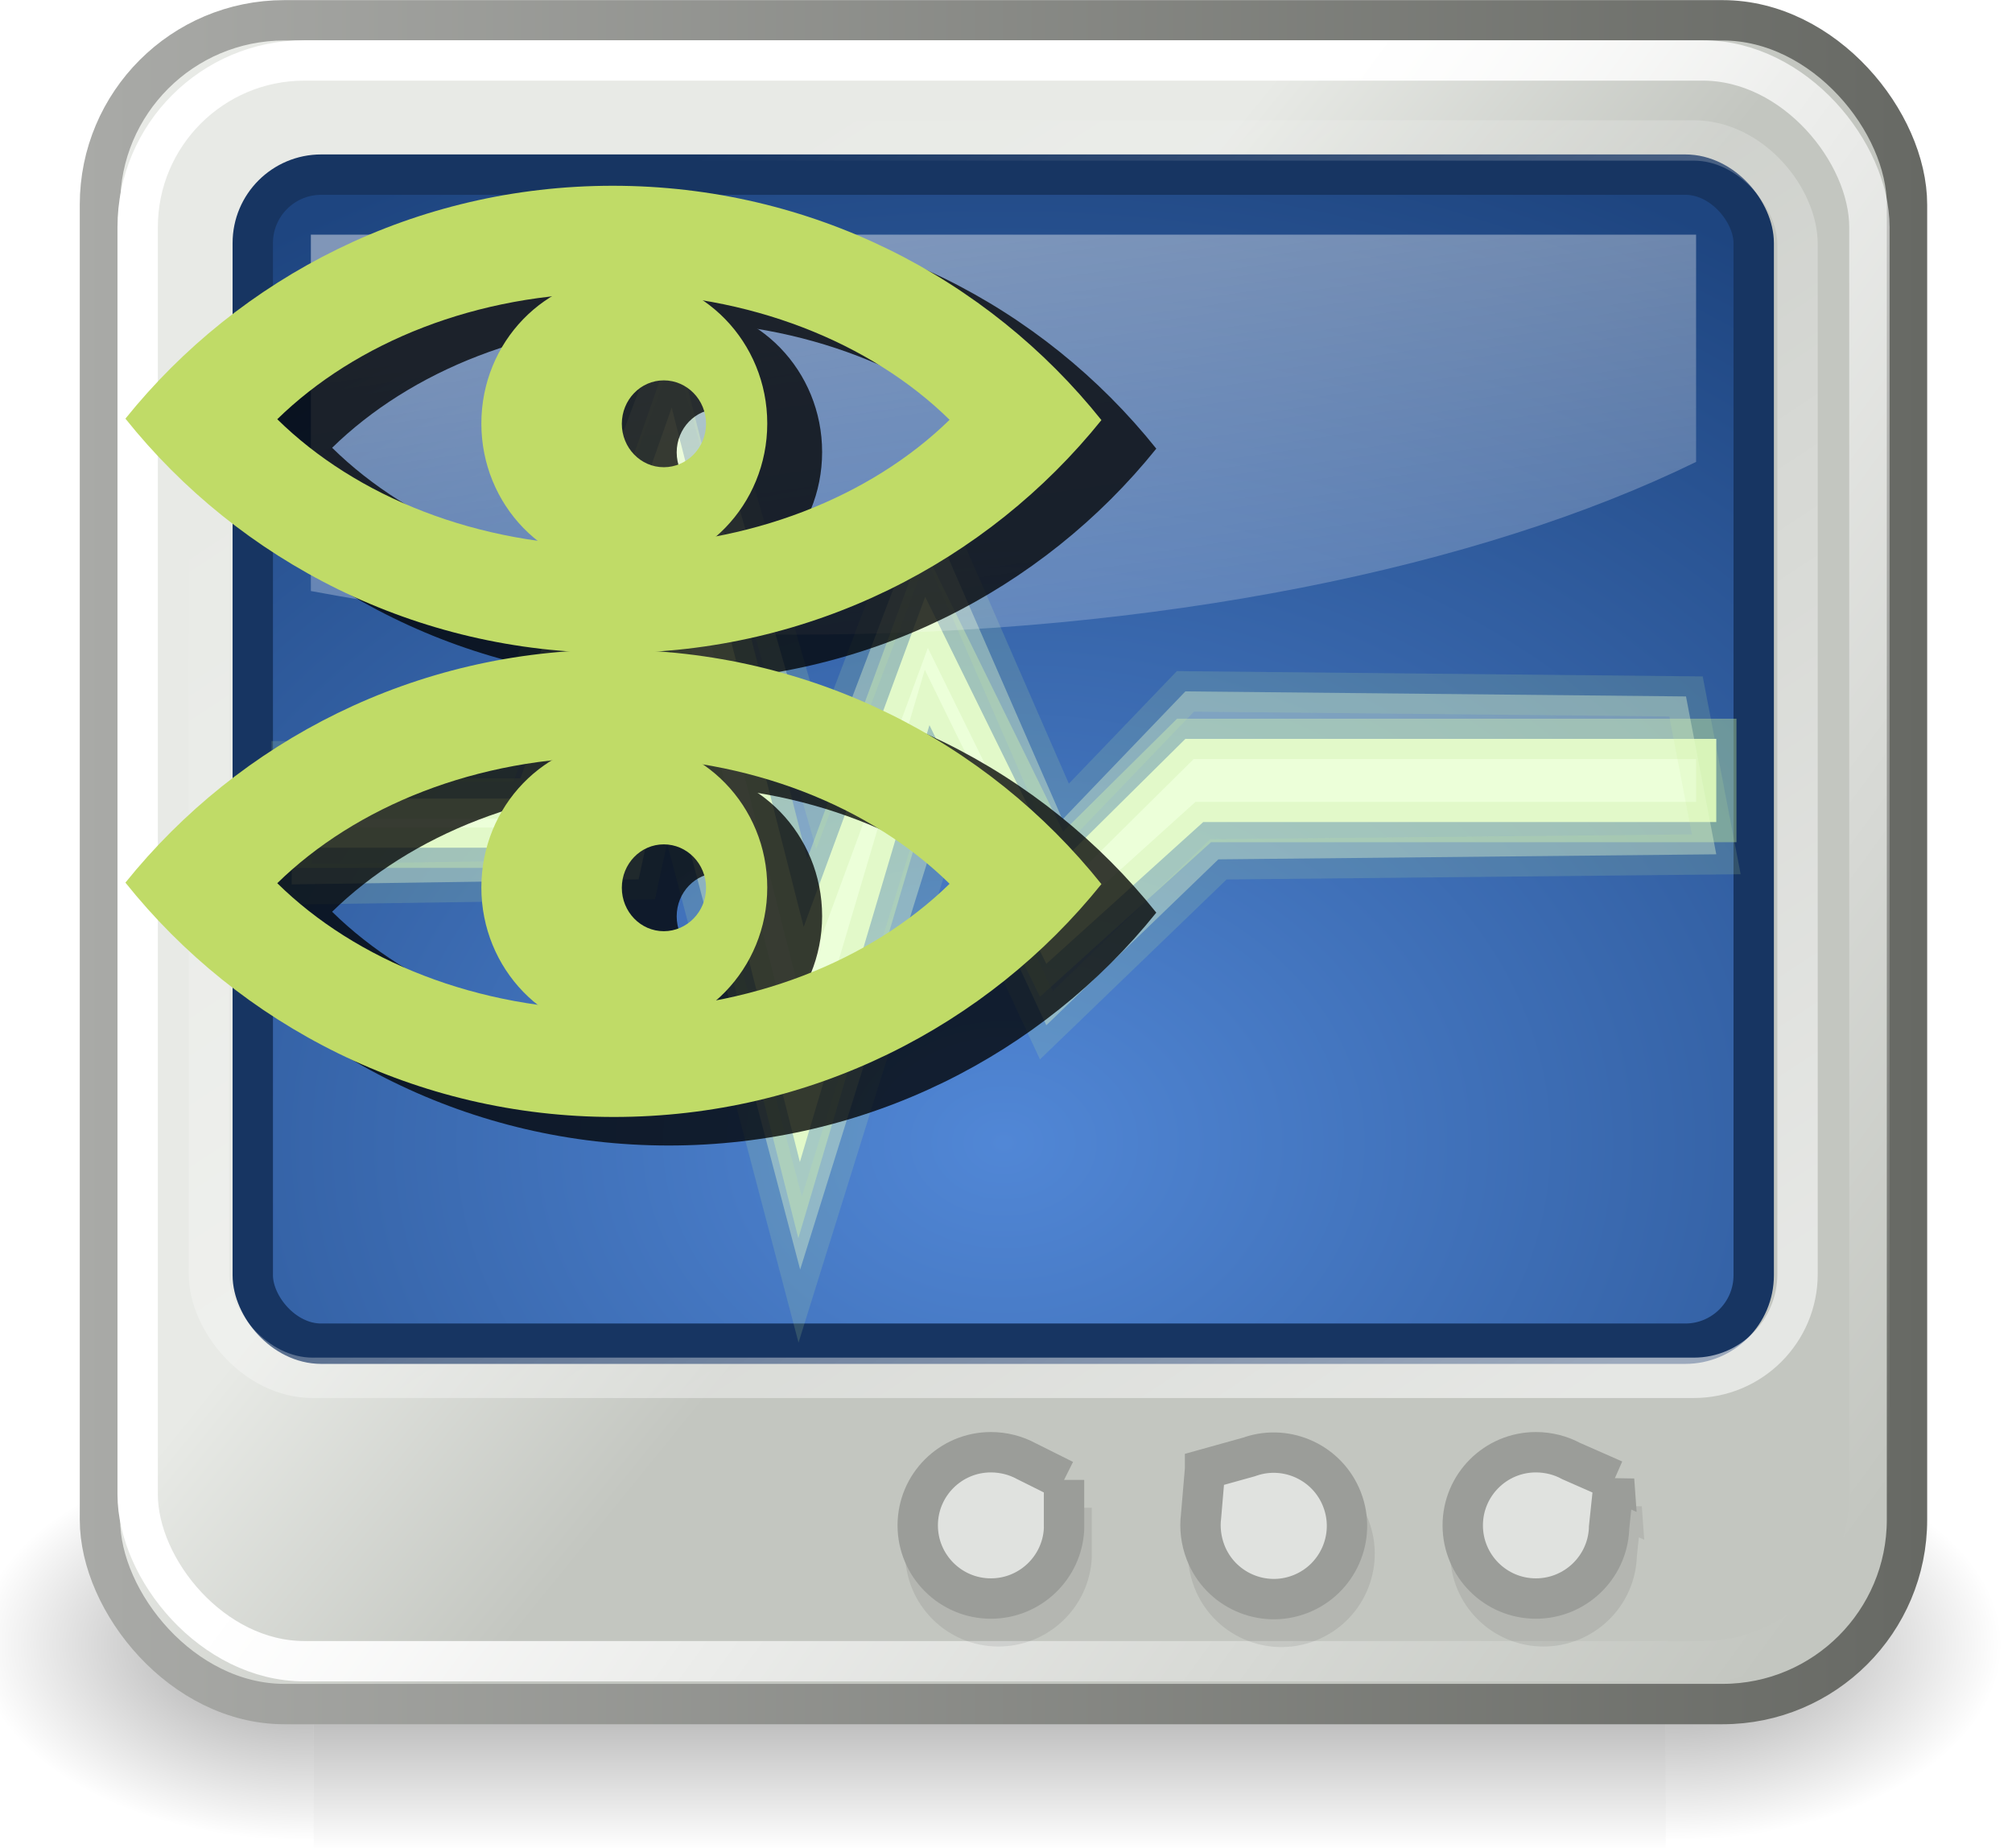 <?xml version="1.0" encoding="UTF-8" standalone="no"?>
<!-- Created with Inkscape (http://www.inkscape.org/) -->

<svg
   xmlns:dc="http://purl.org/dc/elements/1.1/"
   xmlns:cc="http://creativecommons.org/ns#"
   xmlns:rdf="http://www.w3.org/1999/02/22-rdf-syntax-ns#"
   xmlns:svg="http://www.w3.org/2000/svg"
   xmlns="http://www.w3.org/2000/svg"
   xmlns:xlink="http://www.w3.org/1999/xlink"
   xmlns:sodipodi="http://sodipodi.sourceforge.net/DTD/sodipodi-0.dtd"
   xmlns:inkscape="http://www.inkscape.org/namespaces/inkscape"
   width="49.837"
   height="45.772"
   id="svg2"
   version="1.1"
   inkscape:version="0.48.4 r9939"
   sodipodi:docname="eyesj-doc.svg"
   inkscape:export-filename="/home/georgesk/developpement/expeyes/expeyes-2.9.0/pixmaps/eyesj-doc.png"
   inkscape:export-xdpi="123.71"
   inkscape:export-ydpi="123.71">
  <defs
     id="defs4">
    <linearGradient
       y2="134.25"
       x2="-158.75"
       y1="115.938"
       x1="-158.75"
       gradientTransform="matrix(0.189,-0.189,0.189,0.189,49.739,-37.732)"
       gradientUnits="userSpaceOnUse"
       id="linearGradient10314"
       xlink:href="#linearGradient4099-6-7"
       inkscape:collect="always" />
    <radialGradient
       r="9.127"
       fy="128.001"
       fx="-138.837"
       cy="128.001"
       cx="-138.837"
       gradientTransform="matrix(0.32,-0.32,0.322,0.322,50.518,-74.158)"
       gradientUnits="userSpaceOnUse"
       id="radialGradient10312"
       xlink:href="#linearGradient4117-1-0"
       inkscape:collect="always" />
    <linearGradient
       y2="32.714"
       x2="25.485"
       y1="34.39"
       x1="26.379"
       gradientUnits="userSpaceOnUse"
       id="linearGradient10310"
       xlink:href="#linearGradient6437"
       inkscape:collect="always" />
    <linearGradient
       y2="22.119"
       x2="22.81"
       y1="21.481"
       x1="23.448"
       gradientTransform="translate(6.392,12.185)"
       gradientUnits="userSpaceOnUse"
       id="linearGradient10308"
       xlink:href="#linearGradient2301"
       inkscape:collect="always" />
    <linearGradient
       y2="14.691"
       x2="30.432"
       y1="12.338"
       x1="28.079"
       gradientTransform="translate(6.392,12.185)"
       gradientUnits="userSpaceOnUse"
       id="linearGradient10306"
       xlink:href="#linearGradient6445"
       inkscape:collect="always" />
    <linearGradient
       y2="18.392"
       x2="32.938"
       y1="18.538"
       x1="18.188"
       gradientTransform="matrix(1,0,0,0.415,6.548,26.767)"
       gradientUnits="userSpaceOnUse"
       id="linearGradient10304"
       xlink:href="#linearGradient1813"
       inkscape:collect="always" />
    <radialGradient
       r="14.625"
       fy="33.188"
       fx="37.375"
       cy="33.188"
       cx="37.375"
       gradientTransform="matrix(1,0,0,0.226,0,25.671)"
       gradientUnits="userSpaceOnUse"
       id="radialGradient10302"
       xlink:href="#linearGradient4333"
       inkscape:collect="always" />
    <linearGradient
       y2="14.663"
       x2="11.581"
       y1="6.728"
       x1="11.669"
       gradientUnits="userSpaceOnUse"
       id="linearGradient8539"
       xlink:href="#linearGradient2791"
       inkscape:collect="always" />
    <radialGradient
       r="1.5"
       fy="11.669"
       fx="12.322"
       cy="11.669"
       cx="12.322"
       gradientTransform="matrix(9.836,1.854444e-6,0,1.136,-108.694,-1.915)"
       gradientUnits="userSpaceOnUse"
       id="radialGradient8537"
       xlink:href="#linearGradient2804"
       inkscape:collect="always" />
    <radialGradient
       inkscape:collect="always"
       xlink:href="#linearGradient4690"
       id="radialGradient4696"
       cx="29.481"
       cy="36.777"
       fx="29.481"
       fy="36.777"
       r="18.5"
       gradientTransform="matrix(2.013,0,0,1.339,-28.887,-12.682)"
       gradientUnits="userSpaceOnUse" />
    <linearGradient
       inkscape:collect="always"
       id="linearGradient4690">
      <stop
         style="stop-color:white;stop-opacity:1"
         offset="0"
         id="stop4692" />
      <stop
         style="stop-color:#eeeeec;stop-opacity:1"
         offset="1"
         id="stop4694" />
    </linearGradient>
    <linearGradient
       inkscape:collect="always"
       xlink:href="#linearGradient4700"
       id="linearGradient4698"
       x1="5.657"
       y1="53.321"
       x2="4"
       y2="16.003"
       gradientUnits="userSpaceOnUse" />
    <linearGradient
       id="linearGradient4700"
       inkscape:collect="always">
      <stop
         id="stop4702"
         offset="0"
         style="stop-color:#2e3436;stop-opacity:1" />
      <stop
         id="stop4704"
         offset="1"
         style="stop-color:#888a85;stop-opacity:1" />
    </linearGradient>
    <radialGradient
       inkscape:collect="always"
       xlink:href="#linearGradient4333"
       id="radialGradient4339"
       cx="37.375"
       cy="33.188"
       fx="37.375"
       fy="33.188"
       r="14.625"
       gradientTransform="matrix(1,0,0,0.226,0,25.671)"
       gradientUnits="userSpaceOnUse" />
    <linearGradient
       inkscape:collect="always"
       id="linearGradient4333">
      <stop
         style="stop-color:black;stop-opacity:1;"
         offset="0"
         id="stop4335" />
      <stop
         style="stop-color:black;stop-opacity:0;"
         offset="1"
         id="stop4337" />
    </linearGradient>
    <linearGradient
       inkscape:collect="always"
       xlink:href="#linearGradient2919"
       id="linearGradient2925"
       x1="11.95"
       y1="40.665"
       x2="94.364"
       y2="47.897"
       gradientUnits="userSpaceOnUse"
       gradientTransform="matrix(1,0,0,1.49,-2,-22.552)" />
    <linearGradient
       inkscape:collect="always"
       id="linearGradient2919">
      <stop
         style="stop-color:#d3d7cf;stop-opacity:1;"
         offset="0"
         id="stop2921" />
      <stop
         style="stop-color:#d3d7cf;stop-opacity:0;"
         offset="1"
         id="stop2923" />
    </linearGradient>
    <linearGradient
       inkscape:collect="always"
       xlink:href="#linearGradient4682"
       id="linearGradient4688"
       x1="6.793"
       y1="32.963"
       x2="7.922"
       y2="54.449"
       gradientUnits="userSpaceOnUse" />
    <linearGradient
       inkscape:collect="always"
       id="linearGradient4682">
      <stop
         style="stop-color:white;stop-opacity:1;"
         offset="0"
         id="stop4684" />
      <stop
         style="stop-color:white;stop-opacity:0;"
         offset="1"
         id="stop4686" />
    </linearGradient>
    <linearGradient
       id="linearGradient2804">
      <stop
         style="stop-color:white;stop-opacity:1"
         offset="0"
         id="stop2806" />
      <stop
         style="stop-color:#d3d7cf;stop-opacity:1"
         offset="1"
         id="stop2808" />
    </linearGradient>
    <linearGradient
       id="linearGradient2791">
      <stop
         style="stop-color:#555753;stop-opacity:1;"
         offset="0"
         id="stop2793" />
      <stop
         id="stop2799"
         offset="0.5"
         style="stop-color:#cccdcb;stop-opacity:1;" />
      <stop
         style="stop-color:#555753;stop-opacity:1"
         offset="1"
         id="stop2795" />
    </linearGradient>
    <linearGradient
       inkscape:collect="always"
       xlink:href="#linearGradient1813"
       id="linearGradient6482"
       gradientUnits="userSpaceOnUse"
       gradientTransform="matrix(1,0,0,0.415,6.548,26.767)"
       x1="18.188"
       y1="18.538"
       x2="32.938"
       y2="18.392" />
    <linearGradient
       id="linearGradient1813"
       inkscape:collect="always">
      <stop
         id="stop1815"
         offset="0"
         style="stop-color:#000000;stop-opacity:1;" />
      <stop
         id="stop1817"
         offset="1"
         style="stop-color:#000000;stop-opacity:0;" />
    </linearGradient>
    <linearGradient
       inkscape:collect="always"
       xlink:href="#linearGradient6445"
       id="linearGradient6484"
       gradientUnits="userSpaceOnUse"
       gradientTransform="translate(6.392,12.185)"
       x1="28.079"
       y1="12.338"
       x2="30.432"
       y2="14.691" />
    <linearGradient
       inkscape:collect="always"
       id="linearGradient6445">
      <stop
         style="stop-color:#fcaf3e;stop-opacity:1"
         offset="0"
         id="stop6447" />
      <stop
         style="stop-color:#ce5c00"
         offset="1"
         id="stop6449" />
    </linearGradient>
    <linearGradient
       inkscape:collect="always"
       xlink:href="#linearGradient2301"
       id="linearGradient6486"
       gradientUnits="userSpaceOnUse"
       gradientTransform="translate(6.392,12.185)"
       x1="23.448"
       y1="21.481"
       x2="22.81"
       y2="22.119" />
    <linearGradient
       id="linearGradient2301"
       inkscape:collect="always">
      <stop
         id="stop2303"
         offset="0"
         style="stop-color:#ce5c00;stop-opacity:1" />
      <stop
         id="stop2305"
         offset="1"
         style="stop-color:#ce5c00" />
    </linearGradient>
    <linearGradient
       inkscape:collect="always"
       xlink:href="#linearGradient6437"
       id="linearGradient6488"
       gradientUnits="userSpaceOnUse"
       x1="26.379"
       y1="34.39"
       x2="25.485"
       y2="32.714" />
    <linearGradient
       inkscape:collect="always"
       id="linearGradient6437">
      <stop
         style="stop-color:#e9b96e;stop-opacity:1"
         offset="0"
         id="stop6439" />
      <stop
         style="stop-color:#ffffff;stop-opacity:1"
         offset="1"
         id="stop6441" />
    </linearGradient>
    <radialGradient
       r="9.127"
       fy="128.001"
       fx="-138.837"
       cy="128.001"
       cx="-138.837"
       gradientTransform="matrix(0.32,-0.32,0.322,0.322,50.518,-74.158)"
       gradientUnits="userSpaceOnUse"
       id="radialGradient691"
       xlink:href="#linearGradient4117-1-0"
       inkscape:collect="always" />
    <linearGradient
       inkscape:collect="always"
       id="linearGradient4117-1-0">
      <stop
         id="stop4121-0-5"
         offset="0"
         style="stop-color:#f9a9a9;stop-opacity:1" />
      <stop
         id="stop4119-1-6"
         offset="1"
         style="stop-color:#ab5f5f;stop-opacity:1" />
    </linearGradient>
    <linearGradient
       y2="134.25"
       x2="-158.75"
       y1="115.938"
       x1="-158.75"
       gradientTransform="matrix(0.189,-0.189,0.189,0.189,49.739,-37.732)"
       gradientUnits="userSpaceOnUse"
       id="linearGradient649"
       xlink:href="#linearGradient4099-6-7"
       inkscape:collect="always" />
    <linearGradient
       inkscape:collect="always"
       id="linearGradient4099-6-7">
      <stop
         style="stop-color:#dddddd;stop-opacity:1;"
         offset="0"
         id="stop4101-1-8" />
      <stop
         id="stop4107-2-2"
         offset="0.345"
         style="stop-color:#ffffff;stop-opacity:1" />
      <stop
         style="stop-color:#737373;stop-opacity:1"
         offset="0.727"
         id="stop4109-5-7" />
      <stop
         style="stop-color:#bbbbbb;stop-opacity:1"
         offset="1"
         id="stop4103-9-2" />
    </linearGradient>
    <radialGradient
       r="3"
       fy="39.5"
       fx="6"
       cy="39.5"
       cx="6"
       gradientTransform="matrix(1,0,0,2.167,0,-46.083)"
       gradientUnits="userSpaceOnUse"
       id="radialGradient3430"
       xlink:href="#linearGradient3399"
       inkscape:collect="always" />
    <linearGradient
       id="linearGradient3399"
       inkscape:collect="always">
      <stop
         id="stop3401"
         offset="0"
         style="stop-color:black;stop-opacity:1;" />
      <stop
         id="stop3403"
         offset="1"
         style="stop-color:black;stop-opacity:0;" />
    </linearGradient>
    <radialGradient
       r="3"
       fy="39.5"
       fx="6"
       cy="39.5"
       cx="6"
       gradientTransform="matrix(1,0,0,2.167,-45,-125.083)"
       gradientUnits="userSpaceOnUse"
       id="radialGradient3432"
       xlink:href="#linearGradient3399"
       inkscape:collect="always" />
    <linearGradient
       y2="32.999"
       x2="18"
       y1="46"
       x1="18"
       gradientUnits="userSpaceOnUse"
       id="linearGradient3434"
       xlink:href="#linearGradient3415"
       inkscape:collect="always" />
    <linearGradient
       id="linearGradient3415">
      <stop
         id="stop3417"
         offset="0"
         style="stop-color:black;stop-opacity:0;" />
      <stop
         style="stop-color:black;stop-opacity:1;"
         offset="0.5"
         id="stop3423" />
      <stop
         id="stop3419"
         offset="1"
         style="stop-color:black;stop-opacity:0;" />
    </linearGradient>
    <inkscape:perspective
       sodipodi:type="inkscape:persp3d"
       inkscape:vp_x="0 : 0.5 : 1"
       inkscape:vp_y="0 : 1000 : 0"
       inkscape:vp_z="1 : 0.5 : 1"
       inkscape:persp3d-origin="0.5 : 0.33333333 : 1"
       id="perspective3070" />
    <inkscape:perspective
       sodipodi:type="inkscape:persp3d"
       inkscape:vp_x="0 : 0.5 : 1"
       inkscape:vp_y="0 : 1000 : 0"
       inkscape:vp_z="1 : 0.5 : 1"
       inkscape:persp3d-origin="0.5 : 0.33333333 : 1"
       id="perspective3048" />
    <inkscape:perspective
       sodipodi:type="inkscape:persp3d"
       inkscape:vp_x="0 : 0.5 : 1"
       inkscape:vp_y="0 : 1000 : 0"
       inkscape:vp_z="1 : 0.5 : 1"
       inkscape:persp3d-origin="0.5 : 0.33333333 : 1"
       id="perspective3025" />
    <inkscape:perspective
       sodipodi:type="inkscape:persp3d"
       inkscape:vp_x="0 : 0.5 : 1"
       inkscape:vp_y="0 : 1000 : 0"
       inkscape:vp_z="1 : 0.5 : 1"
       inkscape:persp3d-origin="0.5 : 0.33333333 : 1"
       id="perspective3000" />
    <inkscape:perspective
       sodipodi:type="inkscape:persp3d"
       inkscape:vp_x="0 : 0.5 : 1"
       inkscape:vp_y="0 : 1000 : 0"
       inkscape:vp_z="1 : 0.5 : 1"
       inkscape:persp3d-origin="0.5 : 0.33333333 : 1"
       id="perspective2944" />
    <inkscape:perspective
       id="perspective10"
       inkscape:persp3d-origin="372.04724 : 350.78739 : 1"
       inkscape:vp_z="744.09448 : 526.18109 : 1"
       inkscape:vp_y="0 : 1000 : 0"
       inkscape:vp_x="0 : 526.18109 : 1"
       sodipodi:type="inkscape:persp3d" />
    <linearGradient
       id="linearGradient3919">
      <stop
         id="stop3921"
         offset="0"
         style="stop-color:#96cbe1;stop-opacity:1;" />
      <stop
         style="stop-color:#61a4c0;stop-opacity:1;"
         offset="0.934"
         id="stop3929" />
      <stop
         id="stop3923"
         offset="1"
         style="stop-color:#2d7e9f;stop-opacity:1;" />
    </linearGradient>
    <filter
       inkscape:collect="always"
       id="filter4683"
       color-interpolation-filters="sRGB">
      <feGaussianBlur
         inkscape:collect="always"
         stdDeviation="2.946"
         id="feGaussianBlur4685" />
    </filter>
    <linearGradient
       gradientUnits="userSpaceOnUse"
       y2="5.959"
       x2="15.044"
       y1="37.334"
       x1="35.694"
       id="linearGradient2231"
       xlink:href="#linearGradient2223"
       inkscape:collect="always" />
    <radialGradient
       gradientUnits="userSpaceOnUse"
       gradientTransform="matrix(1.769,0,0,1.387,-18.442,-15.293)"
       r="19.089"
       fy="32.267"
       fx="23.994"
       cy="32.267"
       cx="23.994"
       id="radialGradient2229"
       xlink:href="#linearGradient2222"
       inkscape:collect="always" />
    <linearGradient
       y2="24.238"
       x2="12.499"
       y1="12.538"
       x1="8.821"
       gradientTransform="matrix(3.81,0,0,1.75,-16,-15.787)"
       gradientUnits="userSpaceOnUse"
       id="linearGradient1340"
       xlink:href="#linearGradient2180"
       inkscape:collect="always" />
    <linearGradient
       gradientTransform="matrix(0.952,0,0,1.016,1.143,-0.876)"
       gradientUnits="userSpaceOnUse"
       y2="39.708"
       x2="46.092"
       y1="19.637"
       x1="20.339"
       id="linearGradient2244"
       xlink:href="#linearGradient2238"
       inkscape:collect="always" />
    <radialGradient
       gradientUnits="userSpaceOnUse"
       gradientTransform="matrix(1,0,0,0.305,0,29.375)"
       r="17.577"
       fy="42.242"
       fx="24.042"
       cy="42.242"
       cx="24.042"
       id="radialGradient2230"
       xlink:href="#linearGradient2224"
       inkscape:collect="always" />
    <linearGradient
       gradientTransform="matrix(0.952,0,0,1.018,1.143,-1.942)"
       gradientUnits="userSpaceOnUse"
       y2="24.012"
       x2="47.999"
       y1="24.012"
       x1="0.001"
       id="linearGradient2220"
       xlink:href="#linearGradient2214"
       inkscape:collect="always" />
    <linearGradient
       gradientTransform="matrix(0.952,0,0,1.018,1.143,-1.942)"
       gradientUnits="userSpaceOnUse"
       y2="19.568"
       x2="18.3"
       y1="26.134"
       x1="25.861"
       id="linearGradient2212"
       xlink:href="#linearGradient2206"
       inkscape:collect="always" />
    <linearGradient
       id="linearGradient2180"
       inkscape:collect="always">
      <stop
         id="stop2182"
         offset="0"
         style="stop-color:#ffffff;stop-opacity:1;" />
      <stop
         id="stop2184"
         offset="1"
         style="stop-color:#ffffff;stop-opacity:0;" />
    </linearGradient>
    <linearGradient
       id="linearGradient2198">
      <stop
         id="stop2200"
         offset="0"
         style="stop-color:#32342f;stop-opacity:1;" />
      <stop
         id="stop2202"
         offset="1"
         style="stop-color:#171816;stop-opacity:1;" />
    </linearGradient>
    <linearGradient
       id="linearGradient2206">
      <stop
         id="stop2208"
         offset="0"
         style="stop-color:#c3c6c0;stop-opacity:1;" />
      <stop
         id="stop2210"
         offset="1"
         style="stop-color:#e8eae6;stop-opacity:1;" />
    </linearGradient>
    <linearGradient
       id="linearGradient2214">
      <stop
         id="stop2216"
         offset="0"
         style="stop-color:#a9aaa7;stop-opacity:1;" />
      <stop
         id="stop2218"
         offset="1"
         style="stop-color:#676964;stop-opacity:1;" />
    </linearGradient>
    <linearGradient
       id="linearGradient2224">
      <stop
         id="stop2226"
         offset="0"
         style="stop-color:#32342f;stop-opacity:0.546;" />
      <stop
         id="stop2228"
         offset="1"
         style="stop-color:#32342f;stop-opacity:0;" />
    </linearGradient>
    <linearGradient
       id="linearGradient2238"
       inkscape:collect="always">
      <stop
         id="stop2240"
         offset="0"
         style="stop-color:#ffffff;stop-opacity:1;" />
      <stop
         id="stop2242"
         offset="1"
         style="stop-color:#ffffff;stop-opacity:0;" />
    </linearGradient>
    <linearGradient
       id="linearGradient3090">
      <stop
         id="stop3092"
         offset="0"
         style="stop-color:#626c07;stop-opacity:1;" />
      <stop
         id="stop3094"
         offset="1"
         style="stop-color:#313603;stop-opacity:1;" />
    </linearGradient>
    <linearGradient
       id="linearGradient2222">
      <stop
         id="stop2224"
         offset="0"
         style="stop-color:#5187d6;stop-opacity:1;" />
      <stop
         id="stop2227"
         offset="1"
         style="stop-color:#1e4580;stop-opacity:1;" />
    </linearGradient>
    <linearGradient
       id="linearGradient2223"
       inkscape:collect="always">
      <stop
         id="stop2225"
         offset="0"
         style="stop-color:#ffffff;stop-opacity:1;" />
      <stop
         id="stop2229"
         offset="1"
         style="stop-color:#ffffff;stop-opacity:0;" />
    </linearGradient>
    <linearGradient
       y2="609.505"
       x2="302.857"
       y1="366.648"
       x1="302.857"
       gradientTransform="matrix(2.774,0,0,1.97,-1892.179,-872.885)"
       gradientUnits="userSpaceOnUse"
       id="linearGradient5027"
       xlink:href="#linearGradient5048"
       inkscape:collect="always" />
    <linearGradient
       id="linearGradient5048">
      <stop
         id="stop5050"
         offset="0"
         style="stop-color:black;stop-opacity:0;" />
      <stop
         style="stop-color:black;stop-opacity:1;"
         offset="0.5"
         id="stop5056" />
      <stop
         id="stop5052"
         offset="1"
         style="stop-color:black;stop-opacity:0;" />
    </linearGradient>
    <radialGradient
       r="117.143"
       fy="486.648"
       fx="605.714"
       cy="486.648"
       cx="605.714"
       gradientTransform="matrix(2.774,0,0,1.97,-1891.633,-872.885)"
       gradientUnits="userSpaceOnUse"
       id="radialGradient5029"
       xlink:href="#linearGradient5060"
       inkscape:collect="always" />
    <linearGradient
       id="linearGradient5060"
       inkscape:collect="always">
      <stop
         id="stop5062"
         offset="0"
         style="stop-color:black;stop-opacity:1;" />
      <stop
         id="stop5064"
         offset="1"
         style="stop-color:black;stop-opacity:0;" />
    </linearGradient>
    <radialGradient
       r="117.143"
       fy="486.648"
       fx="605.714"
       cy="486.648"
       cx="605.714"
       gradientTransform="matrix(-2.774,0,0,1.97,112.762,-872.885)"
       gradientUnits="userSpaceOnUse"
       id="radialGradient5031"
       xlink:href="#linearGradient5060"
       inkscape:collect="always" />
    <inkscape:perspective
       id="perspective69"
       inkscape:persp3d-origin="24 : 16 : 1"
       inkscape:vp_z="48 : 24 : 1"
       inkscape:vp_y="0 : 1000 : 0"
       inkscape:vp_x="0 : 24 : 1"
       sodipodi:type="inkscape:persp3d" />
  </defs>
  <sodipodi:namedview
     id="base"
     pagecolor="#ffffff"
     bordercolor="#666666"
     borderopacity="1.0"
     inkscape:pageopacity="0.0"
     inkscape:pageshadow="2"
     inkscape:zoom="3.6298142"
     inkscape:cx="25.174119"
     inkscape:cy="22.687713"
     inkscape:document-units="px"
     inkscape:current-layer="layer1"
     showgrid="false"
     inkscape:window-width="1668"
     inkscape:window-height="980"
     inkscape:window-x="0"
     inkscape:window-y="27"
     inkscape:window-maximized="1"
     fit-margin-top="0"
     fit-margin-left="0"
     fit-margin-right="0"
     fit-margin-bottom="0" />
  <g
     inkscape:label="Calque 1"
     inkscape:groupmode="layer"
     id="layer1"
     transform="translate(-350.377,-511.899)">
    <g
       id="g3605">
      <g
         transform="translate(351.233,510.742)"
         id="layer1-2"
         inkscape:label="Layer 1">
        <g
           id="g5022"
           transform="matrix(0.025,0,0,0.021,45.894,40.091)">
          <rect
             y="-150.697"
             x="-1559.252"
             height="478.357"
             width="1339.633"
             id="rect4173"
             style="opacity:0.402;color:#000000;fill:url(#linearGradient5027);fill-opacity:1;fill-rule:nonzero;stroke:none;stroke-width:1;marker:none;visibility:visible;display:inline;overflow:visible" />
          <path
             inkscape:connector-curvature="0"
             sodipodi:nodetypes="cccc"
             id="path5058"
             d="m -219.619,-150.68 c 0,0 0,478.331 0,478.331 142.874,0.9 345.4,-107.17 345.4,-239.196 0,-132.027 -159.437,-239.135 -345.4,-239.135 z"
             style="opacity:0.402;color:#000000;fill:url(#radialGradient5029);fill-opacity:1;fill-rule:nonzero;stroke:none;stroke-width:1;marker:none;visibility:visible;display:inline;overflow:visible" />
          <path
             inkscape:connector-curvature="0"
             style="opacity:0.402;color:#000000;fill:url(#radialGradient5031);fill-opacity:1;fill-rule:nonzero;stroke:none;stroke-width:1;marker:none;visibility:visible;display:inline;overflow:visible"
             d="m -1559.252,-150.68 c 0,0 0,478.331 0,478.331 -142.874,0.9 -345.4,-107.17 -345.4,-239.196 0,-132.027 159.437,-239.135 345.4,-239.135 z"
             id="path5018"
             sodipodi:nodetypes="cccc" />
        </g>
        <rect
           style="fill:url(#linearGradient2212);fill-opacity:1;fill-rule:evenodd;stroke:url(#linearGradient2220);stroke-width:1;stroke-linecap:round;stroke-linejoin:round;stroke-miterlimit:4;stroke-opacity:1;stroke-dasharray:none;stroke-dashoffset:0"
           id="rect1316"
           width="44.76"
           height="41.702"
           x="1.62"
           y="1.66"
           rx="4.566"
           ry="4.566" />
        <rect
           style="fill:url(#radialGradient2229);fill-opacity:1;fill-rule:evenodd;stroke:#173562;stroke-width:1;stroke-linecap:round;stroke-linejoin:round;stroke-miterlimit:4;stroke-opacity:1;stroke-dasharray:none;stroke-dashoffset:0"
           id="rect1314"
           width="37.178"
           height="28.955"
           x="5.405"
           y="5.482"
           rx="1.695"
           ry="1.695" />
        <path
           inkscape:connector-curvature="0"
           style="fill:#ecffd9;fill-opacity:1;fill-rule:evenodd;stroke:#c3ea9b;stroke-width:1;stroke-linecap:butt;stroke-linejoin:miter;stroke-miterlimit:10;stroke-opacity:0.416;stroke-dasharray:none"
           d="m 12.391,20.935 -6.022,0 0,1.217 7.719,0 1.406,-5.913 3.463,13.698 3.209,-10.82 2.895,5.912 3.887,-3.512 12.708,0 0,-2.06 -13.15,0 -3.17,3.14 -3.275,-6.659 -3.01,8.175 -3.269,-12.864 -3.391,9.687 z"
           id="path2188"
           sodipodi:nodetypes="ccccccccccccccccc" />
        <rect
           style="fill:none;stroke:url(#linearGradient2244);stroke-width:1;stroke-linecap:round;stroke-linejoin:round;stroke-miterlimit:4;stroke-opacity:1;stroke-dasharray:none;stroke-dashoffset:0"
           id="rect2232"
           width="42.895"
           height="39.647"
           x="2.554"
           y="2.654"
           rx="4.13"
           ry="4.13" />
        <path
           inkscape:connector-curvature="0"
           sodipodi:nodetypes="ccccccccccccccccc"
           id="path3088"
           d="m 11.516,20.012 -5.147,0 0,3.049 8.594,-0.125 0.656,-3.043 3.345,12.708 3.577,-11.467 2.52,5.416 4.262,-4.109 12.333,-0.125 -0.75,-3.91 -12.4,-0.125 -3.045,3.173 -3.4,-7.79 -2.635,6.939 L 15.906,8.334 11.516,20.012 z"
           style="opacity:0.381;fill:#ecffd9;fill-opacity:1;fill-rule:evenodd;stroke:#c3ea9b;stroke-width:1;stroke-linecap:butt;stroke-linejoin:miter;stroke-miterlimit:4;stroke-opacity:0.416;stroke-dasharray:none" />
        <path
           inkscape:connector-curvature="0"
           style="opacity:0.432;fill:url(#linearGradient1340);fill-opacity:1;fill-rule:evenodd;stroke:none"
           d="m 6.844,6.969 0,8.826 C 10.514,16.483 14.583,16.875 18.875,16.875 c 8.935,0 16.937,-1.665 22.281,-4.278 l 0,-5.628 -34.312,0 z"
           id="rect2178"
           sodipodi:nodetypes="ccsccc" />
        <g
           id="g3126"
           style="opacity:0.08;fill:#000000;fill-opacity:1;stroke:#000000;stroke-opacity:1"
           transform="translate(0.188,0.688)">
          <path
             inkscape:connector-curvature="0"
             style="color:#000000;fill:#000000;fill-opacity:1;fill-rule:nonzero;stroke:#000000;stroke-width:1;stroke-linecap:butt;stroke-linejoin:miter;stroke-miterlimit:10;stroke-opacity:1;stroke-dasharray:none;stroke-dashoffset:0;marker:none;visibility:visible;display:inline;overflow:visible"
             d="M 39.125,37.812 38.062,37.344 C 37.806,37.204 37.5,37.125 37.188,37.125 c -1,0 -1.812,0.812 -1.812,1.812 0,1 0.812,1.812 1.812,1.812 0.969,0 1.764,-0.762 1.812,-1.719 3.92e-4,-0.008 -2.95e-4,-0.024 0,-0.031 l 0.125,-1.188 z"
             id="path3120"
             sodipodi:nodetypes="ccsssscc" />
          <path
             inkscape:connector-curvature="0"
             sodipodi:nodetypes="ccsssscc"
             id="path3122"
             d="m 28.993,37.545 -0.099,1.165 c -0.037,0.29 -7.43e-4,0.603 0.112,0.895 0.362,0.933 1.412,1.397 2.345,1.035 0.933,-0.362 1.397,-1.412 1.035,-2.345 -0.35,-0.904 -1.348,-1.37 -2.258,-1.069 -0.007,0.002 -0.022,0.009 -0.029,0.011 l -1.106,0.308 z"
             style="color:#000000;fill:#000000;fill-opacity:1;fill-rule:nonzero;stroke:#000000;stroke-width:1;stroke-linecap:butt;stroke-linejoin:miter;stroke-miterlimit:10;stroke-opacity:1;stroke-dasharray:none;stroke-dashoffset:0;marker:none;visibility:visible;display:inline;overflow:visible" />
          <path
             inkscape:connector-curvature="0"
             style="color:#000000;fill:#000000;fill-opacity:1;fill-rule:nonzero;stroke:#000000;stroke-width:1;stroke-linecap:butt;stroke-linejoin:miter;stroke-miterlimit:10;stroke-opacity:1;stroke-dasharray:none;stroke-dashoffset:0;marker:none;visibility:visible;display:inline;overflow:visible"
             d="M 25.5,37.812 24.562,37.344 C 24.306,37.204 24,37.125 23.688,37.125 c -1,0 -1.812,0.812 -1.812,1.812 0,1 0.812,1.812 1.812,1.812 0.969,0 1.764,-0.762 1.812,-1.719 3.92e-4,-0.008 -2.95e-4,-0.024 0,-0.031 l 0,-1.188 z"
             id="path3124"
             sodipodi:nodetypes="ccsssscc" />
        </g>
        <path
           inkscape:connector-curvature="0"
           style="color:#000000;fill:#e0e2df;fill-opacity:1;fill-rule:nonzero;stroke:#9b9d99;stroke-width:1;stroke-linecap:butt;stroke-linejoin:miter;stroke-miterlimit:10;stroke-opacity:1;stroke-dasharray:none;stroke-dashoffset:0;marker:none;visibility:visible;display:inline;overflow:visible"
           d="M 39.125,37.812 38.062,37.344 C 37.806,37.204 37.5,37.125 37.188,37.125 c -1,0 -1.812,0.812 -1.812,1.812 0,1 0.812,1.812 1.812,1.812 0.969,0 1.764,-0.762 1.812,-1.719 3.92e-4,-0.008 -2.95e-4,-0.024 0,-0.031 l 0.125,-1.188 z"
           id="path3111"
           sodipodi:nodetypes="ccsssscc" />
        <path
           inkscape:connector-curvature="0"
           sodipodi:nodetypes="ccsssscc"
           id="path3116"
           d="m 28.993,37.545 -0.099,1.165 c -0.037,0.29 -7.43e-4,0.603 0.112,0.895 0.362,0.933 1.412,1.397 2.345,1.035 0.933,-0.362 1.397,-1.412 1.035,-2.345 -0.35,-0.904 -1.348,-1.37 -2.258,-1.069 -0.007,0.002 -0.022,0.009 -0.029,0.011 l -1.106,0.308 z"
           style="color:#000000;fill:#e0e2df;fill-opacity:1;fill-rule:nonzero;stroke:#9b9d99;stroke-width:1;stroke-linecap:butt;stroke-linejoin:miter;stroke-miterlimit:10;stroke-opacity:1;stroke-dasharray:none;stroke-dashoffset:0;marker:none;visibility:visible;display:inline;overflow:visible" />
        <path
           inkscape:connector-curvature="0"
           style="color:#000000;fill:#e0e2df;fill-opacity:1;fill-rule:nonzero;stroke:#9b9d99;stroke-width:1;stroke-linecap:butt;stroke-linejoin:miter;stroke-miterlimit:10;stroke-opacity:1;stroke-dasharray:none;stroke-dashoffset:0;marker:none;visibility:visible;display:inline;overflow:visible"
           d="M 25.5,37.812 24.562,37.344 C 24.306,37.204 24,37.125 23.688,37.125 c -1,0 -1.812,0.812 -1.812,1.812 0,1 0.812,1.812 1.812,1.812 0.969,0 1.764,-0.762 1.812,-1.719 3.92e-4,-0.008 -2.95e-4,-0.024 0,-0.031 l 0,-1.188 z"
           id="path3118"
           sodipodi:nodetypes="ccsssscc" />
        <rect
           ry="2.57"
           rx="2.57"
           y="4.636"
           x="4.319"
           height="30.646"
           width="39.35"
           id="rect2221"
           style="opacity:0.574;fill:none;stroke:url(#linearGradient2231);stroke-width:1;stroke-linecap:round;stroke-linejoin:round;stroke-miterlimit:4;stroke-opacity:1;stroke-dasharray:none;stroke-dashoffset:0" />
      </g>
      <g
         id="g3829-0"
         transform="matrix(0.231,0,0,0.231,325.431,537.947)"
         style="opacity:0.766;fill:#000000;fill-opacity:1;filter:url(#filter4683)">
        <g
           transform="translate(11.635,-38.784)"
           id="g3801-5"
           style="fill:#000000;fill-opacity:1">
          <path
             style="fill:#000000;fill-opacity:1;stroke:#ff0000;stroke-width:0;stroke-miterlimit:4;stroke-opacity:1;stroke-dasharray:none;stroke-dashoffset:0"
             d="m 169.167,-41.323 c -8.462,0 -15.312,7.086 -15.312,15.812 0,8.727 6.85,15.813 15.312,15.813 8.462,0 15.344,-7.086 15.344,-15.813 0,-8.727 -6.882,-15.812 -15.344,-15.812 z m 4.25,11.188 c 2.491,0 4.531,2.085 4.531,4.656 0,2.571 -2.041,4.656 -4.531,4.656 -2.491,0 -4.5,-2.085 -4.5,-4.656 0,-2.571 2.009,-4.656 4.5,-4.656 z"
             id="path3795-6"
             inkscape:connector-curvature="0" />
          <path
             inkscape:connector-curvature="0"
             style="fill:#000000;fill-opacity:1;stroke:#ff0000;stroke-width:0;stroke-miterlimit:4;stroke-opacity:1;stroke-dasharray:none;stroke-dashoffset:0"
             d="m 167.938,-51 c -21.168,0 -40.013,9.757 -52.25,24.969 12.233,15.302 31.135,25.125 52.375,25.125 21.168,0 40.044,-9.757 52.281,-24.969 C 208.111,-41.182 189.182,-51 167.938,-51 z m 0,11.5 c 14.632,0 27.7,5.31 36.125,13.594 -8.428,8.233 -21.452,13.531 -36.031,13.531 -14.629,0 -27.637,-5.313 -36.062,-13.594 C 140.397,-34.201 153.358,-39.5 167.938,-39.5 z"
             id="path2987-8" />
        </g>
        <g
           transform="translate(11.635,10.964)"
           id="g3801-0-6"
           style="fill:#000000;fill-opacity:1">
          <path
             style="fill:#000000;fill-opacity:1;stroke:#ff0000;stroke-width:0;stroke-miterlimit:4;stroke-opacity:1;stroke-dasharray:none;stroke-dashoffset:0"
             d="m 169.167,-41.323 c -8.462,0 -15.312,7.086 -15.312,15.812 0,8.727 6.85,15.813 15.312,15.813 8.462,0 15.344,-7.086 15.344,-15.813 0,-8.727 -6.882,-15.812 -15.344,-15.812 z m 4.25,11.188 c 2.491,0 4.531,2.085 4.531,4.656 0,2.571 -2.041,4.656 -4.531,4.656 -2.491,0 -4.5,-2.085 -4.5,-4.656 0,-2.571 2.009,-4.656 4.5,-4.656 z"
             id="path3795-2-0"
             inkscape:connector-curvature="0" />
          <path
             inkscape:connector-curvature="0"
             style="fill:#000000;fill-opacity:1;stroke:#ff0000;stroke-width:0;stroke-miterlimit:4;stroke-opacity:1;stroke-dasharray:none;stroke-dashoffset:0"
             d="m 167.938,-51 c -21.168,0 -40.013,9.757 -52.25,24.969 12.233,15.302 31.135,25.125 52.375,25.125 21.168,0 40.044,-9.757 52.281,-24.969 C 208.111,-41.182 189.182,-51 167.938,-51 z m 0,11.5 c 14.632,0 27.7,5.31 36.125,13.594 -8.428,8.233 -21.452,13.531 -36.031,13.531 -14.629,0 -27.637,-5.313 -36.062,-13.594 C 140.397,-34.201 153.358,-39.5 167.938,-39.5 z"
             id="path2987-2-3" />
        </g>
      </g>
      <g
         id="g3829"
         transform="matrix(0.231,0,0,0.231,324.072,537.24)"
         style="fill:#c0db67;fill-opacity:1">
        <g
           transform="translate(11.635,-38.784)"
           id="g3801"
           style="fill:#c0db67;fill-opacity:1">
          <path
             style="fill:#c0db67;fill-opacity:1;stroke:#ff0000;stroke-width:0;stroke-miterlimit:4;stroke-opacity:1;stroke-dasharray:none;stroke-dashoffset:0"
             d="m 169.167,-41.323 c -8.462,0 -15.312,7.086 -15.312,15.812 0,8.727 6.85,15.813 15.312,15.813 8.462,0 15.344,-7.086 15.344,-15.813 0,-8.727 -6.882,-15.812 -15.344,-15.812 z m 4.25,11.188 c 2.491,0 4.531,2.085 4.531,4.656 0,2.571 -2.041,4.656 -4.531,4.656 -2.491,0 -4.5,-2.085 -4.5,-4.656 0,-2.571 2.009,-4.656 4.5,-4.656 z"
             id="path3795"
             inkscape:connector-curvature="0" />
          <path
             inkscape:connector-curvature="0"
             style="fill:#c0db67;fill-opacity:1;stroke:#ff0000;stroke-width:0;stroke-miterlimit:4;stroke-opacity:1;stroke-dasharray:none;stroke-dashoffset:0"
             d="m 167.938,-51 c -21.168,0 -40.013,9.757 -52.25,24.969 12.233,15.302 31.135,25.125 52.375,25.125 21.168,0 40.044,-9.757 52.281,-24.969 C 208.111,-41.182 189.182,-51 167.938,-51 z m 0,11.5 c 14.632,0 27.7,5.31 36.125,13.594 -8.428,8.233 -21.452,13.531 -36.031,13.531 -14.629,0 -27.637,-5.313 -36.062,-13.594 C 140.397,-34.201 153.358,-39.5 167.938,-39.5 z"
             id="path2987" />
        </g>
        <g
           transform="translate(11.635,10.964)"
           id="g3801-0"
           style="fill:#c0db67;fill-opacity:1">
          <path
             style="fill:#c0db67;fill-opacity:1;stroke:#ff0000;stroke-width:0;stroke-miterlimit:4;stroke-opacity:1;stroke-dasharray:none;stroke-dashoffset:0"
             d="m 169.167,-41.323 c -8.462,0 -15.312,7.086 -15.312,15.812 0,8.727 6.85,15.813 15.312,15.813 8.462,0 15.344,-7.086 15.344,-15.813 0,-8.727 -6.882,-15.812 -15.344,-15.812 z m 4.25,11.188 c 2.491,0 4.531,2.085 4.531,4.656 0,2.571 -2.041,4.656 -4.531,4.656 -2.491,0 -4.5,-2.085 -4.5,-4.656 0,-2.571 2.009,-4.656 4.5,-4.656 z"
             id="path3795-2"
             inkscape:connector-curvature="0" />
          <path
             inkscape:connector-curvature="0"
             style="fill:#c0db67;fill-opacity:1;stroke:#ff0000;stroke-width:0;stroke-miterlimit:4;stroke-opacity:1;stroke-dasharray:none;stroke-dashoffset:0"
             d="m 167.938,-51 c -21.168,0 -40.013,9.757 -52.25,24.969 12.233,15.302 31.135,25.125 52.375,25.125 21.168,0 40.044,-9.757 52.281,-24.969 C 208.111,-41.182 189.182,-51 167.938,-51 z m 0,11.5 c 14.632,0 27.7,5.31 36.125,13.594 -8.428,8.233 -21.452,13.531 -36.031,13.531 -14.629,0 -27.637,-5.313 -36.062,-13.594 C 140.397,-34.201 153.358,-39.5 167.938,-39.5 z"
             id="path2987-2" />
        </g>
      </g>
    </g>
  </g>
</svg>
